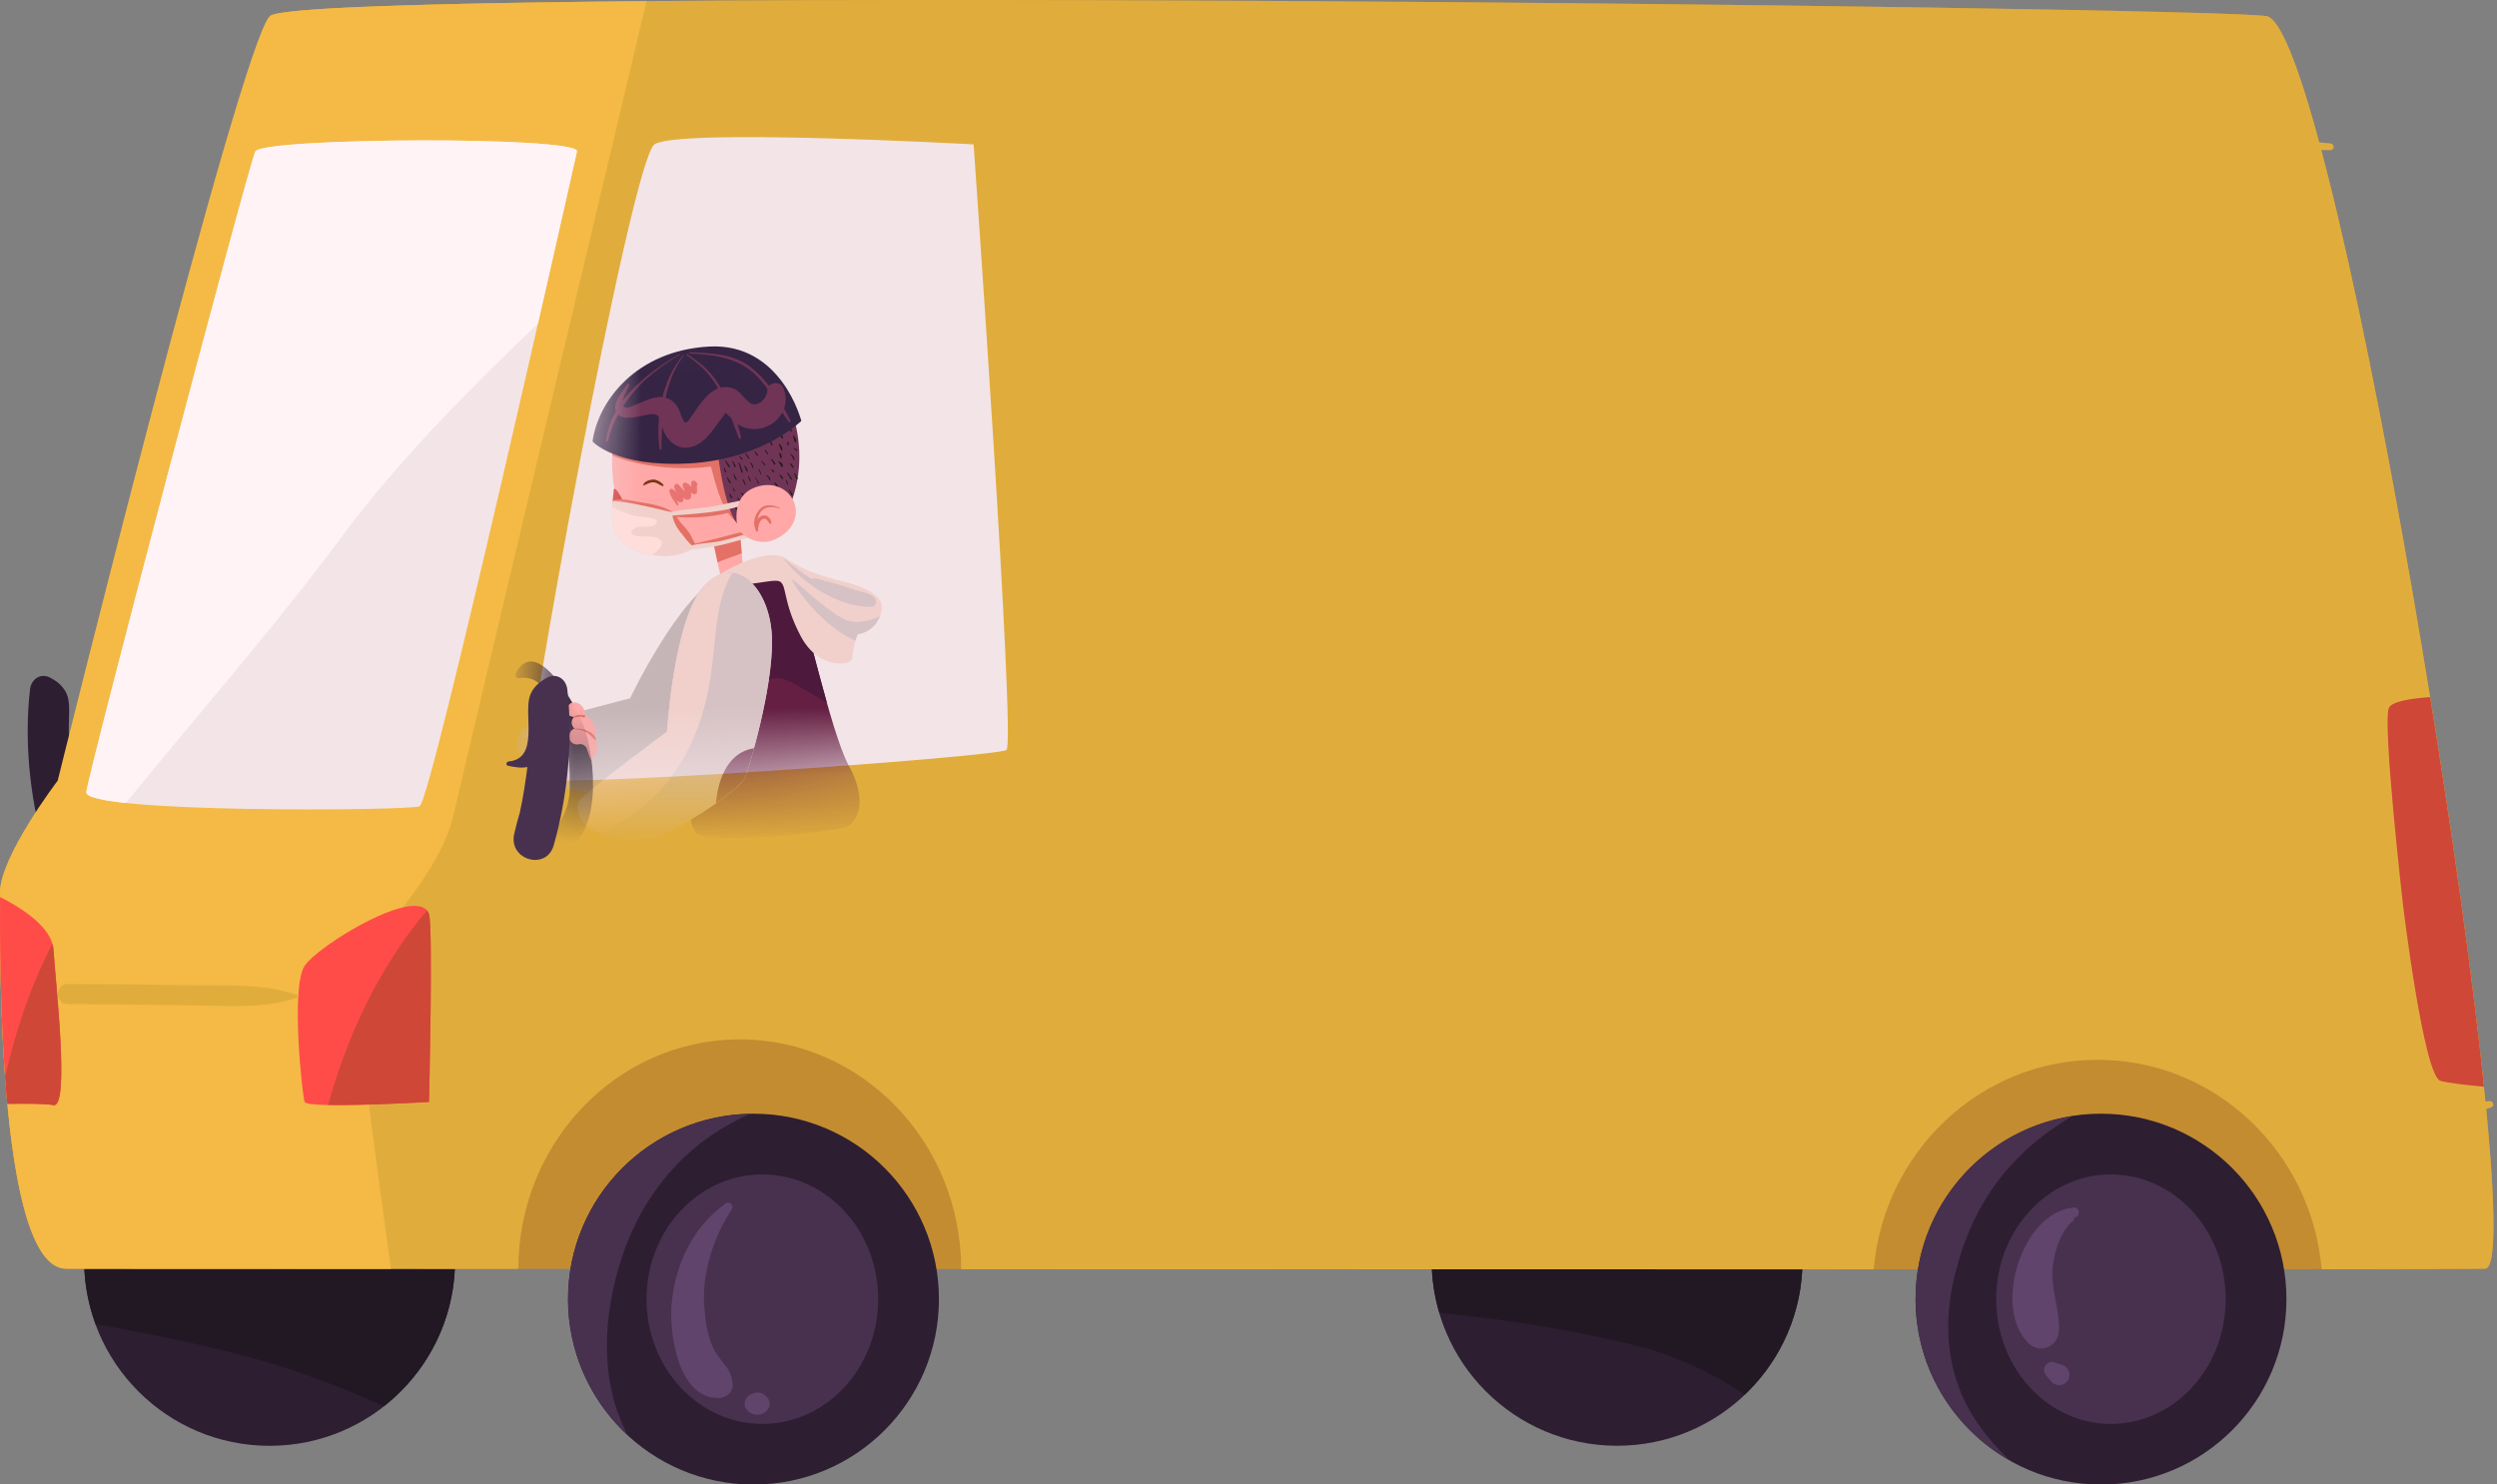 <svg width="37" height="22" viewBox="0 0 37 22" fill="none" xmlns="http://www.w3.org/2000/svg">
<rect x="0" y="0" width="37" height="22" fill="#808080" stroke="none"/>
<path d="M1.247 18.679C1.247 20.196 2.477 21.427 3.995 21.427C5.513 21.427 6.743 20.196 6.743 18.679C6.743 17.161 5.513 15.931 3.995 15.931C2.477 15.931 1.247 17.161 1.247 18.679Z" fill="#2D1E31"/>
<path d="M21.214 18.678C21.214 20.196 22.444 21.426 23.962 21.426C25.48 21.426 26.709 20.196 26.709 18.678C26.709 17.161 25.48 15.931 23.962 15.931C22.444 15.931 21.214 17.161 21.214 18.678Z" fill="#2D1E31"/>
<path d="M6.742 18.679C6.742 17.161 5.512 15.931 3.994 15.931C2.477 15.931 1.247 17.161 1.247 18.679C1.247 19.012 1.309 19.329 1.417 19.624C2.472 19.814 3.534 20.025 4.502 20.364C4.876 20.494 5.279 20.654 5.687 20.841C6.329 20.338 6.742 19.557 6.742 18.679Z" fill="#211823"/>
<path d="M26.709 18.678C26.709 17.161 25.479 15.931 23.961 15.931C22.444 15.931 21.214 17.161 21.214 18.678C21.214 18.947 21.254 19.207 21.326 19.453C22.421 19.566 23.488 19.739 24.446 19.994C24.951 20.152 25.428 20.378 25.851 20.67C26.379 20.17 26.709 19.463 26.709 18.678Z" fill="#211823"/>
<path d="M36.825 18.802C36.277 18.825 3.549 18.802 0.982 18.802C-0.074 18.802 0.002 13.746 0.002 13.218C0.002 12.69 1.134 11.181 1.134 11.181C1.134 11.181 3.548 0.692 4.001 0.239C4.453 -0.214 32.524 0.088 33.581 0.239C34.637 0.39 37.582 18.771 36.825 18.802Z" fill="#C48C31"/>
<path d="M0.001 13.218C0.001 12.69 1.133 11.181 1.133 11.181C1.133 11.181 3.548 0.692 4 0.239C4.453 -0.214 32.524 0.088 33.581 0.239C34.637 0.39 37.582 18.771 36.825 18.802C36.739 18.805 35.848 18.808 34.403 18.81C34.252 17.07 32.824 15.705 31.083 15.705C29.341 15.705 27.913 17.071 27.763 18.812C23.67 18.812 18.753 18.811 14.244 18.809C14.242 16.928 12.774 15.403 10.962 15.403C9.151 15.403 7.683 16.926 7.68 18.805C4.196 18.803 1.63 18.802 0.982 18.802C-0.074 18.802 0.001 13.747 0.001 13.218Z" fill="#E0AD3D"/>
<path d="M0.445 10.216C0.463 10.064 0.6 9.969 0.744 10.043C0.86 10.103 0.963 10.193 1.002 10.322C1.09 10.607 0.861 11.243 1.316 11.285C1.349 11.289 1.362 11.34 1.325 11.348C1.229 11.369 1.126 11.387 1.036 11.367C1.066 11.596 1.1 11.824 1.151 12.049C1.182 12.153 1.21 12.258 1.233 12.365C1.315 12.747 0.754 12.907 0.646 12.527C0.439 11.796 0.358 10.971 0.445 10.216Z" fill="#2D1E31"/>
<path d="M0.001 13.218C0.001 12.69 0.855 11.569 0.855 11.569C0.855 11.569 3.548 0.692 4 0.239C4.126 0.113 6.375 0.046 9.58 0.017C8.821 3.211 6.898 11.301 6.717 12.086C6.49 13.067 5.359 14.048 5.283 14.425C5.231 14.685 5.574 17.242 5.792 18.804C3.286 18.803 1.506 18.802 0.982 18.802C-0.074 18.802 0.001 13.746 0.001 13.218Z" fill="#F4BA45"/>
<path d="M14.427 2.14C14.427 2.14 15.053 11.01 14.914 11.114C14.775 11.218 7.923 11.706 7.818 11.531C7.714 11.357 9.349 2.384 9.697 2.14C10.044 1.897 14.427 2.14 14.427 2.14Z" fill="#F3E4E7"/>
<path d="M8.549 2.245C8.549 2.245 6.392 11.879 6.218 11.949C6.044 12.018 1.245 12.053 1.279 11.74C1.314 11.427 3.679 2.453 3.784 2.245C3.888 2.036 8.6 2.016 8.549 2.245Z" fill="#F3E4E7"/>
<path d="M3.784 2.245C3.679 2.453 1.314 11.427 1.279 11.74C1.272 11.809 1.501 11.862 1.863 11.9C3.005 10.506 4.216 9.121 5.253 7.701C6.079 6.652 7.012 5.709 7.971 4.797C8.303 3.342 8.549 2.245 8.549 2.245C8.6 2.016 3.888 2.036 3.784 2.245Z" fill="#FFF3F6"/>
<mask id="mask0_203_3656" style="mask-type:luminance" maskUnits="userSpaceOnUse" x="7" y="2" width="8" height="10">
<path d="M14.427 2.141C14.427 2.141 15.053 11.011 14.914 11.115C14.775 11.219 7.923 11.706 7.818 11.532C7.714 11.358 9.349 2.385 9.697 2.141C10.044 1.898 14.427 2.141 14.427 2.141Z" fill="white"/>
</mask>
<g mask="url(#mask0_203_3656)">
<path d="M7.764 10.797C7.696 10.824 7.608 11.022 7.72 11.215C7.832 11.407 8.248 11.751 8.751 11.731C9.254 11.711 10.036 11.528 10.147 11.414C10.257 11.302 11.027 10.355 11.293 9.664C11.558 8.972 11.286 8.281 10.677 8.547C10.068 8.814 9.336 10.349 9.336 10.349C9.336 10.349 8.106 10.661 7.764 10.797Z" fill="#C6B5B7"/>
<path d="M10.571 8.037C10.571 8.037 10.694 8.686 10.743 8.695C10.793 8.704 11.015 8.492 11.015 8.492L10.966 7.906L10.571 8.037Z" fill="#FFA8A7"/>
<path d="M10.991 8.201L10.966 7.906L10.571 8.037C10.571 8.037 10.598 8.181 10.633 8.335C10.649 8.327 10.665 8.32 10.682 8.313C10.784 8.274 10.889 8.238 10.991 8.201Z" fill="#E37166"/>
<path d="M9.094 6.51C9.094 6.51 8.853 7.908 9.882 8.082C10.913 8.257 11.707 7.71 11.77 6.935C11.832 6.161 11.238 5.703 11.238 5.703C11.238 5.703 9.127 5.544 9.094 6.51Z" fill="#FFA8A7"/>
<path d="M11.238 5.703C11.238 5.703 9.127 5.544 9.095 6.509C9.095 6.509 9.078 6.604 9.073 6.747C9.072 6.769 9.751 7.016 10.529 6.915C10.557 6.919 10.653 7.603 10.95 7.758C11.144 7.559 11.747 7.218 11.77 6.935C11.833 6.16 11.238 5.703 11.238 5.703Z" fill="#E37166"/>
<path d="M9.094 7.265C9.091 7.33 9.015 7.781 9.176 7.746C9.324 7.714 9.293 7.582 9.262 7.498C9.213 7.358 9.098 7.18 9.094 7.265Z" fill="#D2413C"/>
<path d="M9.748 7.932C9.813 7.922 9.875 7.901 9.913 7.843C9.947 7.79 9.919 7.718 9.898 7.666C9.895 7.658 9.884 7.662 9.885 7.669C9.895 7.72 9.899 7.763 9.885 7.813C9.868 7.876 9.8 7.904 9.744 7.92C9.737 7.922 9.741 7.934 9.748 7.932Z" fill="#9D4F67"/>
<path d="M9.539 7.194C9.578 7.179 9.61 7.158 9.652 7.15C9.721 7.137 9.76 7.182 9.817 7.204C9.827 7.207 9.839 7.197 9.832 7.187C9.797 7.143 9.726 7.102 9.669 7.107C9.619 7.112 9.547 7.135 9.53 7.188C9.529 7.192 9.535 7.196 9.539 7.194Z" fill="#7A3415"/>
<path opacity="0.5" d="M10.034 7.489C10.043 7.502 10.058 7.486 10.052 7.472C10.043 7.454 10.033 7.435 10.024 7.416C10.043 7.435 10.065 7.447 10.092 7.444C10.111 7.443 10.131 7.427 10.128 7.402C10.126 7.394 10.124 7.386 10.122 7.377C10.148 7.4 10.176 7.413 10.201 7.406C10.245 7.393 10.248 7.35 10.237 7.304C10.253 7.315 10.271 7.324 10.293 7.324C10.316 7.324 10.33 7.304 10.33 7.279C10.33 7.255 10.325 7.23 10.325 7.205C10.336 7.193 10.339 7.173 10.325 7.153C10.323 7.15 10.322 7.148 10.32 7.146C10.3 7.116 10.246 7.11 10.243 7.156C10.242 7.175 10.244 7.195 10.246 7.214C10.22 7.193 10.193 7.161 10.162 7.153C10.126 7.144 10.104 7.183 10.122 7.22C10.132 7.242 10.142 7.264 10.151 7.286C10.117 7.254 10.088 7.215 10.055 7.183C10.03 7.157 9.987 7.172 9.991 7.213C9.994 7.244 10.005 7.272 10.017 7.3C9.999 7.278 9.982 7.255 9.965 7.247C9.938 7.234 9.91 7.254 9.92 7.289C9.94 7.367 9.988 7.428 10.034 7.489Z" fill="#D2413C"/>
<path d="M10.296 8.053C10.257 7.978 10.233 7.913 10.177 7.848C10.144 7.81 10.111 7.773 10.078 7.735C10.07 7.725 10.039 7.674 10.011 7.636C10.011 7.625 10.007 7.612 9.994 7.604C9.836 7.503 9.681 7.471 9.496 7.445C9.363 7.425 9.208 7.371 9.076 7.419C9.071 7.422 9.072 7.429 9.078 7.431C9.37 7.519 9.674 7.501 9.945 7.653C9.958 7.71 9.999 7.768 10.027 7.814C10.051 7.856 10.086 7.891 10.117 7.927C10.164 7.981 10.182 8.048 10.214 8.11C10.243 8.166 10.326 8.11 10.296 8.053Z" fill="#E37166"/>
<path d="M9.884 7.64C10.228 7.706 10.65 7.657 10.981 7.549C11.022 7.535 10.999 7.473 10.959 7.486C10.773 7.547 10.585 7.571 10.391 7.583C10.221 7.593 10.048 7.58 9.883 7.626C9.875 7.628 9.877 7.639 9.884 7.64Z" fill="#E37166"/>
<path d="M10.149 8.097C10.318 8.1 10.485 8.088 10.65 8.051C10.829 8.011 11.011 7.943 11.195 7.934C11.243 7.931 11.237 7.857 11.189 7.859C11.034 7.865 10.88 7.912 10.731 7.952C10.538 8.003 10.342 8.044 10.148 8.091C10.145 8.092 10.146 8.097 10.149 8.097Z" fill="#E37166"/>
<path d="M10.637 6.724C10.637 6.724 10.761 7.778 11.012 7.819C11.263 7.859 11.655 7.596 11.655 7.596C11.655 7.596 11.977 7.047 11.783 6.269C11.588 5.491 10.637 6.724 10.637 6.724Z" fill="#703456"/>
<path d="M10.944 6.866C10.953 6.89 10.961 6.914 10.969 6.939C10.975 6.96 10.978 6.985 10.989 7.004C10.994 7.012 11.004 7.009 11.004 7C11.002 6.977 10.992 6.955 10.985 6.934C10.976 6.909 10.967 6.885 10.956 6.86C10.953 6.852 10.941 6.858 10.944 6.866Z" fill="#231C16"/>
<path d="M11.03 6.915C11.039 6.928 11.045 6.942 11.051 6.955C11.055 6.967 11.058 6.979 11.066 6.988C11.071 6.995 11.082 6.99 11.08 6.982C11.077 6.956 11.058 6.926 11.042 6.905C11.036 6.897 11.025 6.907 11.03 6.915Z" fill="#231C16"/>
<path d="M11.007 7.111C11.016 7.135 11.022 7.159 11.036 7.181C11.041 7.189 11.053 7.18 11.048 7.171C11.034 7.151 11.028 7.128 11.019 7.106C11.016 7.097 11.004 7.103 11.007 7.111Z" fill="#231C16"/>
<path d="M11.12 6.865C11.134 6.885 11.143 6.906 11.147 6.93C11.148 6.939 11.163 6.937 11.162 6.928C11.157 6.901 11.146 6.878 11.13 6.856C11.125 6.849 11.115 6.858 11.12 6.865Z" fill="#231C16"/>
<path d="M11.085 7.063C11.093 7.084 11.102 7.106 11.111 7.126C11.115 7.135 11.13 7.128 11.125 7.12C11.114 7.1 11.105 7.079 11.095 7.059C11.092 7.051 11.082 7.056 11.085 7.063Z" fill="#231C16"/>
<path d="M11.187 7.077C11.207 7.104 11.223 7.134 11.234 7.167C11.236 7.175 11.249 7.169 11.246 7.161C11.232 7.129 11.215 7.099 11.192 7.073C11.189 7.069 11.184 7.073 11.187 7.077Z" fill="#231C16"/>
<path d="M11.142 7.248C11.15 7.27 11.154 7.296 11.166 7.317C11.169 7.323 11.179 7.322 11.18 7.315C11.184 7.289 11.168 7.263 11.157 7.241C11.153 7.231 11.138 7.238 11.142 7.248Z" fill="#231C16"/>
<path d="M10.985 7.31C11.003 7.332 11.009 7.357 11.018 7.382C11.021 7.389 11.033 7.387 11.033 7.38C11.033 7.348 11.016 7.321 10.993 7.3C10.988 7.295 10.979 7.305 10.985 7.31Z" fill="#231C16"/>
<path d="M10.853 7.226C10.865 7.241 10.872 7.257 10.874 7.276C10.875 7.285 10.892 7.282 10.889 7.273C10.883 7.253 10.873 7.237 10.857 7.222C10.855 7.22 10.851 7.223 10.853 7.226Z" fill="#231C16"/>
<path d="M10.869 7.043C10.878 7.065 10.89 7.089 10.903 7.11C10.908 7.119 10.919 7.113 10.917 7.104C10.909 7.08 10.891 7.06 10.881 7.037C10.877 7.029 10.865 7.035 10.869 7.043Z" fill="#231C16"/>
<path d="M10.773 7.081C10.781 7.096 10.788 7.111 10.794 7.126C10.8 7.14 10.805 7.154 10.816 7.163C10.822 7.167 10.829 7.162 10.828 7.156C10.826 7.141 10.814 7.128 10.806 7.114C10.798 7.101 10.79 7.088 10.781 7.075C10.779 7.071 10.771 7.076 10.773 7.081Z" fill="#231C16"/>
<path d="M10.745 6.831C10.762 6.861 10.781 6.89 10.798 6.921C10.805 6.934 10.823 6.922 10.815 6.91C10.796 6.881 10.774 6.854 10.755 6.825C10.751 6.819 10.742 6.825 10.745 6.831Z" fill="#231C16"/>
<path d="M10.85 6.838C10.857 6.851 10.863 6.864 10.868 6.877C10.873 6.891 10.874 6.909 10.885 6.921C10.89 6.926 10.9 6.924 10.9 6.916C10.9 6.901 10.892 6.889 10.885 6.876C10.878 6.86 10.869 6.846 10.859 6.833C10.855 6.829 10.847 6.834 10.85 6.838Z" fill="#231C16"/>
<path d="M10.894 6.611C10.918 6.632 10.928 6.658 10.938 6.687C10.941 6.694 10.953 6.692 10.953 6.685C10.953 6.649 10.928 6.621 10.9 6.602C10.894 6.598 10.888 6.606 10.894 6.611Z" fill="#231C16"/>
<path d="M10.726 6.944C10.734 6.961 10.737 6.979 10.745 6.996C10.749 7.006 10.765 6.998 10.76 6.989C10.751 6.973 10.746 6.955 10.737 6.939C10.733 6.932 10.724 6.936 10.726 6.944Z" fill="#231C16"/>
<path d="M10.876 7.473C10.88 7.485 10.885 7.498 10.89 7.511C10.894 7.524 10.897 7.538 10.906 7.549C10.91 7.553 10.919 7.552 10.919 7.545C10.919 7.532 10.914 7.521 10.908 7.509C10.902 7.495 10.895 7.481 10.888 7.467C10.884 7.459 10.873 7.464 10.876 7.473Z" fill="#231C16"/>
<path d="M11.086 7.483C11.095 7.502 11.102 7.521 11.111 7.54C11.118 7.555 11.142 7.544 11.134 7.529C11.124 7.511 11.116 7.492 11.106 7.474C11.099 7.461 11.08 7.47 11.086 7.483Z" fill="#231C16"/>
<path d="M11.214 7.397C11.226 7.412 11.234 7.428 11.243 7.445C11.25 7.459 11.272 7.448 11.264 7.435C11.254 7.417 11.243 7.4 11.229 7.384C11.22 7.375 11.205 7.387 11.214 7.397Z" fill="#231C16"/>
<path d="M11.071 7.31C11.084 7.32 11.095 7.332 11.098 7.35C11.1 7.359 11.115 7.357 11.113 7.347C11.108 7.327 11.095 7.312 11.078 7.3C11.072 7.295 11.065 7.305 11.071 7.31Z" fill="#231C16"/>
<path d="M10.994 7.532C11.002 7.55 11.008 7.569 11.01 7.588C11.012 7.603 11.037 7.599 11.033 7.584C11.028 7.564 11.018 7.544 11.007 7.526C11.002 7.518 10.99 7.523 10.994 7.532Z" fill="#231C16"/>
<path d="M10.811 7.318C10.812 7.34 10.818 7.366 10.837 7.38C10.844 7.386 10.856 7.377 10.851 7.37C10.84 7.351 10.826 7.337 10.819 7.315C10.818 7.31 10.811 7.313 10.811 7.318Z" fill="#231C16"/>
<path d="M11.357 7.052C11.383 7.068 11.391 7.089 11.402 7.116C11.404 7.122 11.414 7.12 11.414 7.113C11.415 7.081 11.391 7.056 11.363 7.042C11.357 7.039 11.352 7.049 11.357 7.052Z" fill="#231C16"/>
<path d="M11.311 7.308C11.325 7.325 11.328 7.349 11.343 7.364C11.348 7.371 11.361 7.367 11.359 7.357C11.354 7.335 11.338 7.314 11.322 7.299C11.316 7.293 11.306 7.301 11.311 7.308Z" fill="#231C16"/>
<path d="M11.383 7.248C11.392 7.254 11.4 7.261 11.407 7.269C11.414 7.279 11.416 7.29 11.425 7.298C11.43 7.302 11.438 7.298 11.438 7.292C11.439 7.267 11.409 7.246 11.388 7.238C11.382 7.236 11.377 7.245 11.383 7.248Z" fill="#231C16"/>
<path d="M11.239 6.961C11.253 6.981 11.263 7.002 11.267 7.027C11.268 7.034 11.28 7.032 11.278 7.025C11.273 6.999 11.263 6.975 11.248 6.954C11.244 6.949 11.236 6.955 11.239 6.961Z" fill="#231C16"/>
<path d="M11.281 6.839C11.291 6.849 11.301 6.86 11.31 6.871C11.318 6.88 11.323 6.892 11.334 6.898C11.337 6.9 11.343 6.898 11.341 6.894C11.339 6.881 11.329 6.872 11.32 6.863C11.31 6.852 11.299 6.842 11.288 6.832C11.284 6.828 11.277 6.835 11.281 6.839Z" fill="#231C16"/>
<path d="M10.926 7.388C10.94 7.4 10.95 7.413 10.958 7.429C10.963 7.439 10.979 7.432 10.973 7.422C10.963 7.405 10.949 7.39 10.932 7.379C10.926 7.374 10.92 7.383 10.926 7.388Z" fill="#231C16"/>
<path d="M11.223 7.564C11.236 7.584 11.241 7.609 11.256 7.627C11.263 7.635 11.275 7.628 11.274 7.618C11.271 7.593 11.253 7.569 11.235 7.552C11.227 7.545 11.218 7.557 11.223 7.564Z" fill="#231C16"/>
<path d="M11.369 7.484C11.382 7.495 11.381 7.511 11.386 7.526C11.388 7.534 11.402 7.531 11.402 7.523C11.402 7.503 11.395 7.483 11.379 7.47C11.37 7.463 11.361 7.477 11.369 7.484Z" fill="#231C16"/>
<path d="M11.076 7.678C11.085 7.695 11.093 7.714 11.104 7.73C11.109 7.738 11.121 7.729 11.118 7.721C11.111 7.703 11.101 7.687 11.093 7.67C11.087 7.66 11.07 7.667 11.076 7.678Z" fill="#231C16"/>
<path d="M10.964 7.674C10.976 7.685 10.982 7.698 10.984 7.714C10.985 7.726 11.005 7.723 11.003 7.711C10.998 7.692 10.989 7.675 10.972 7.663C10.965 7.657 10.958 7.668 10.964 7.674Z" fill="#231C16"/>
<path d="M11.045 6.731C11.059 6.753 11.075 6.775 11.09 6.797C11.096 6.805 11.108 6.795 11.102 6.787C11.086 6.766 11.071 6.744 11.055 6.723C11.05 6.715 11.04 6.724 11.045 6.731Z" fill="#231C16"/>
<path d="M10.789 6.7C10.804 6.717 10.815 6.736 10.829 6.754C10.834 6.761 10.844 6.754 10.842 6.746C10.835 6.725 10.817 6.706 10.802 6.689C10.795 6.681 10.782 6.692 10.789 6.7Z" fill="#231C16"/>
<path d="M11.007 6.513C11.024 6.527 11.033 6.546 11.042 6.567C11.046 6.575 11.058 6.569 11.054 6.561C11.043 6.54 11.031 6.52 11.011 6.506C11.007 6.503 11.002 6.509 11.007 6.513Z" fill="#231C16"/>
<path d="M10.957 6.778C10.974 6.786 10.98 6.799 10.99 6.813C10.995 6.819 11.004 6.813 11.002 6.806C10.995 6.787 10.98 6.774 10.962 6.766C10.954 6.762 10.95 6.774 10.957 6.778Z" fill="#231C16"/>
<path d="M11.175 6.69C11.188 6.709 11.2 6.729 11.214 6.749C11.222 6.761 11.241 6.744 11.228 6.733C11.211 6.717 11.196 6.701 11.179 6.685C11.176 6.683 11.172 6.687 11.175 6.69Z" fill="#231C16"/>
<path d="M11.139 6.554C11.155 6.567 11.171 6.58 11.184 6.595C11.193 6.604 11.207 6.592 11.199 6.583C11.183 6.568 11.165 6.556 11.147 6.543C11.139 6.538 11.132 6.548 11.139 6.554Z" fill="#231C16"/>
<path d="M11.333 6.68C11.347 6.696 11.357 6.713 11.371 6.729C11.377 6.736 11.389 6.726 11.382 6.719C11.369 6.704 11.357 6.687 11.344 6.671C11.338 6.664 11.328 6.673 11.333 6.68Z" fill="#231C16"/>
<path d="M11.433 6.967C11.439 6.977 11.447 6.986 11.453 6.995C11.46 7.006 11.477 6.992 11.469 6.983C11.461 6.974 11.452 6.966 11.444 6.957C11.438 6.95 11.428 6.959 11.433 6.967Z" fill="#231C16"/>
<path d="M11.551 7.045C11.567 7.057 11.572 7.077 11.582 7.094C11.589 7.106 11.608 7.098 11.602 7.085C11.592 7.063 11.579 7.044 11.556 7.036C11.55 7.034 11.546 7.041 11.551 7.045Z" fill="#231C16"/>
<path d="M11.476 7.167C11.485 7.177 11.493 7.189 11.5 7.201C11.506 7.213 11.508 7.226 11.515 7.238C11.52 7.246 11.532 7.245 11.534 7.235C11.539 7.203 11.509 7.174 11.487 7.155C11.48 7.148 11.47 7.16 11.476 7.167Z" fill="#231C16"/>
<path d="M11.481 7.391C11.501 7.414 11.504 7.441 11.515 7.468C11.519 7.477 11.533 7.475 11.533 7.466C11.535 7.434 11.516 7.401 11.494 7.38C11.486 7.373 11.473 7.383 11.481 7.391Z" fill="#231C16"/>
<path d="M11.422 7.599C11.434 7.625 11.434 7.659 11.452 7.682C11.459 7.691 11.472 7.684 11.471 7.673C11.468 7.644 11.452 7.614 11.436 7.59C11.431 7.582 11.418 7.59 11.422 7.599Z" fill="#231C16"/>
<path d="M11.334 7.691C11.339 7.702 11.338 7.714 11.345 7.725C11.349 7.733 11.359 7.731 11.361 7.723C11.364 7.707 11.357 7.694 11.347 7.682C11.341 7.675 11.329 7.682 11.334 7.691Z" fill="#231C16"/>
<path d="M11.595 7.269C11.606 7.284 11.61 7.299 11.612 7.317C11.613 7.33 11.634 7.327 11.632 7.314C11.628 7.293 11.622 7.275 11.608 7.259C11.601 7.251 11.588 7.261 11.595 7.269Z" fill="#231C16"/>
<path d="M11.585 7.507C11.591 7.515 11.59 7.524 11.593 7.534C11.596 7.543 11.597 7.555 11.601 7.565C11.605 7.575 11.623 7.572 11.623 7.561C11.625 7.536 11.616 7.508 11.593 7.496C11.586 7.492 11.582 7.502 11.585 7.507Z" fill="#231C16"/>
<path d="M11.427 6.817C11.436 6.827 11.444 6.837 11.452 6.848C11.46 6.859 11.464 6.873 11.472 6.884C11.478 6.891 11.491 6.885 11.489 6.876C11.484 6.849 11.457 6.824 11.437 6.806C11.431 6.8 11.421 6.811 11.427 6.817Z" fill="#231C16"/>
<path d="M11.542 6.856C11.552 6.866 11.559 6.876 11.565 6.888C11.57 6.898 11.572 6.906 11.579 6.916C11.584 6.922 11.597 6.921 11.599 6.912C11.607 6.882 11.578 6.855 11.554 6.84C11.543 6.833 11.532 6.847 11.542 6.856Z" fill="#231C16"/>
<path d="M11.472 6.116C11.48 6.138 11.484 6.164 11.496 6.185C11.499 6.192 11.509 6.191 11.51 6.183C11.514 6.158 11.498 6.131 11.487 6.109C11.482 6.1 11.468 6.106 11.472 6.116Z" fill="#231C16"/>
<path d="M11.314 6.179C11.333 6.2 11.339 6.225 11.348 6.251C11.351 6.258 11.363 6.256 11.363 6.249C11.363 6.218 11.346 6.19 11.323 6.169C11.318 6.164 11.309 6.173 11.314 6.179Z" fill="#231C16"/>
<path d="M11.692 7.263C11.7 7.278 11.707 7.293 11.713 7.308C11.719 7.322 11.723 7.336 11.735 7.345C11.741 7.349 11.748 7.344 11.747 7.338C11.744 7.322 11.733 7.31 11.725 7.296C11.717 7.283 11.709 7.27 11.701 7.257C11.698 7.252 11.69 7.257 11.692 7.263Z" fill="#231C16"/>
<path d="M11.664 7.012C11.681 7.042 11.7 7.071 11.716 7.102C11.723 7.115 11.742 7.103 11.733 7.091C11.714 7.062 11.693 7.035 11.674 7.006C11.67 7 11.661 7.006 11.664 7.012Z" fill="#231C16"/>
<path d="M11.769 7.02C11.776 7.032 11.781 7.045 11.786 7.058C11.792 7.072 11.793 7.09 11.804 7.102C11.808 7.107 11.818 7.105 11.819 7.097C11.819 7.083 11.81 7.07 11.804 7.057C11.796 7.041 11.788 7.027 11.778 7.014C11.774 7.01 11.766 7.015 11.769 7.02Z" fill="#231C16"/>
<path d="M11.713 6.738C11.738 6.759 11.748 6.785 11.758 6.814C11.761 6.82 11.773 6.819 11.773 6.811C11.772 6.776 11.748 6.747 11.72 6.729C11.714 6.724 11.707 6.733 11.713 6.738Z" fill="#231C16"/>
<path d="M11.645 7.125C11.653 7.142 11.656 7.16 11.663 7.177C11.667 7.187 11.684 7.18 11.678 7.17C11.67 7.154 11.664 7.136 11.656 7.12C11.652 7.113 11.642 7.118 11.645 7.125Z" fill="#231C16"/>
<path d="M11.205 6.341C11.21 6.354 11.215 6.367 11.22 6.38C11.224 6.393 11.227 6.407 11.236 6.417C11.24 6.421 11.249 6.42 11.249 6.414C11.25 6.4 11.243 6.39 11.238 6.378C11.231 6.364 11.225 6.349 11.218 6.335C11.214 6.327 11.202 6.333 11.205 6.341Z" fill="#231C16"/>
<path d="M11.415 6.351C11.424 6.37 11.432 6.389 11.441 6.408C11.448 6.423 11.472 6.412 11.464 6.398C11.454 6.38 11.445 6.361 11.436 6.343C11.429 6.33 11.409 6.339 11.415 6.351Z" fill="#231C16"/>
<path d="M11.543 6.266C11.556 6.28 11.564 6.296 11.573 6.313C11.579 6.327 11.601 6.317 11.594 6.304C11.584 6.286 11.573 6.268 11.559 6.253C11.55 6.243 11.535 6.255 11.543 6.266Z" fill="#231C16"/>
<path d="M11.4 6.179C11.414 6.189 11.424 6.202 11.428 6.218C11.43 6.228 11.445 6.225 11.443 6.216C11.438 6.196 11.424 6.181 11.407 6.169C11.401 6.165 11.395 6.174 11.4 6.179Z" fill="#231C16"/>
<path d="M11.323 6.4C11.331 6.418 11.338 6.437 11.34 6.456C11.341 6.471 11.367 6.467 11.363 6.453C11.358 6.432 11.348 6.412 11.337 6.394C11.332 6.386 11.319 6.391 11.323 6.4Z" fill="#231C16"/>
<path d="M11.005 6.413C11.006 6.436 11.011 6.461 11.03 6.476C11.037 6.481 11.049 6.473 11.045 6.465C11.033 6.446 11.019 6.432 11.013 6.41C11.011 6.405 11.004 6.408 11.005 6.413Z" fill="#231C16"/>
<path d="M11.641 6.176C11.654 6.193 11.657 6.216 11.672 6.233C11.678 6.239 11.691 6.235 11.688 6.225C11.684 6.203 11.668 6.182 11.652 6.167C11.645 6.161 11.636 6.168 11.641 6.176Z" fill="#231C16"/>
<path d="M11.566 6.077C11.575 6.083 11.583 6.09 11.59 6.098C11.597 6.108 11.599 6.119 11.608 6.127C11.613 6.131 11.621 6.127 11.622 6.121C11.622 6.096 11.593 6.075 11.572 6.067C11.565 6.065 11.56 6.074 11.566 6.077Z" fill="#231C16"/>
<path d="M11.255 6.256C11.269 6.268 11.28 6.281 11.288 6.298C11.293 6.307 11.309 6.3 11.303 6.29C11.293 6.273 11.279 6.258 11.262 6.247C11.255 6.242 11.249 6.251 11.255 6.256Z" fill="#231C16"/>
<path d="M11.553 6.433C11.566 6.453 11.571 6.478 11.586 6.496C11.592 6.504 11.604 6.498 11.604 6.488C11.601 6.462 11.583 6.438 11.564 6.421C11.557 6.414 11.548 6.426 11.553 6.433Z" fill="#231C16"/>
<path d="M11.699 6.352C11.712 6.363 11.711 6.38 11.716 6.394C11.718 6.402 11.732 6.4 11.732 6.391C11.731 6.371 11.725 6.351 11.709 6.339C11.7 6.331 11.691 6.345 11.699 6.352Z" fill="#231C16"/>
<path d="M11.405 6.547C11.415 6.564 11.422 6.582 11.433 6.598C11.439 6.607 11.451 6.598 11.448 6.59C11.441 6.572 11.431 6.555 11.422 6.539C11.417 6.528 11.4 6.536 11.405 6.547Z" fill="#231C16"/>
<path d="M11.294 6.542C11.306 6.553 11.312 6.567 11.314 6.583C11.316 6.595 11.335 6.591 11.332 6.58C11.327 6.56 11.318 6.543 11.302 6.531C11.295 6.526 11.287 6.537 11.294 6.542Z" fill="#231C16"/>
<path d="M11.708 6.881C11.723 6.898 11.734 6.917 11.748 6.935C11.753 6.942 11.763 6.934 11.76 6.927C11.754 6.906 11.735 6.886 11.721 6.87C11.714 6.862 11.701 6.873 11.708 6.881Z" fill="#231C16"/>
<path d="M11.767 6.651C11.784 6.659 11.79 6.671 11.8 6.685C11.805 6.691 11.814 6.685 11.812 6.678C11.805 6.659 11.79 6.646 11.772 6.638C11.764 6.634 11.759 6.647 11.767 6.651Z" fill="#231C16"/>
<path d="M11.54 6.593C11.561 6.617 11.564 6.643 11.576 6.671C11.579 6.679 11.593 6.677 11.593 6.668C11.595 6.636 11.576 6.604 11.554 6.583C11.546 6.575 11.533 6.585 11.54 6.593Z" fill="#231C16"/>
<path d="M11.752 6.467C11.764 6.493 11.763 6.527 11.781 6.55C11.789 6.559 11.802 6.552 11.801 6.541C11.798 6.512 11.782 6.482 11.766 6.458C11.76 6.45 11.748 6.458 11.752 6.467Z" fill="#231C16"/>
<path d="M11.663 6.56C11.668 6.571 11.668 6.584 11.675 6.594C11.679 6.602 11.688 6.6 11.69 6.591C11.694 6.576 11.687 6.563 11.677 6.551C11.671 6.543 11.659 6.551 11.663 6.56Z" fill="#231C16"/>
<path d="M11.098 6.378C11.11 6.392 11.113 6.408 11.115 6.425C11.117 6.438 11.137 6.435 11.135 6.422C11.131 6.402 11.126 6.383 11.111 6.367C11.104 6.359 11.091 6.369 11.098 6.378Z" fill="#231C16"/>
<path d="M11.546 6.725C11.552 6.733 11.551 6.743 11.554 6.752C11.557 6.762 11.558 6.773 11.562 6.783C11.566 6.793 11.584 6.791 11.584 6.779C11.586 6.754 11.577 6.726 11.554 6.714C11.547 6.711 11.543 6.72 11.546 6.725Z" fill="#231C16"/>
<path d="M8.78 6.542C8.78 6.542 9.115 6.927 10.209 6.868C11.303 6.808 11.874 6.238 11.874 6.238C11.874 6.238 11.581 5.075 10.503 5.136C9.426 5.197 8.862 5.944 8.78 6.542Z" fill="#352444"/>
<path d="M9.294 5.694C9.234 5.789 9.104 5.93 9.116 6.053C9.13 6.189 9.264 6.2 9.376 6.187C9.455 6.178 9.533 6.159 9.611 6.143C9.791 6.105 9.776 6.225 9.822 6.357C9.889 6.547 10.052 6.684 10.262 6.619C10.438 6.564 10.546 6.399 10.649 6.257C10.676 6.219 10.704 6.182 10.733 6.146C10.77 6.1 10.737 6.111 10.779 6.144C10.855 6.205 10.91 6.29 11.006 6.327C11.373 6.468 11.758 6.124 11.609 5.749C11.564 5.637 11.374 5.662 11.37 5.787C11.367 5.885 11.274 5.997 11.168 5.992C11.08 5.988 10.98 5.807 10.892 5.768C10.582 5.634 10.399 5.954 10.248 6.167C10.225 6.2 10.174 6.289 10.146 6.255C10.1 6.202 10.084 6.117 10.053 6.055C10 5.947 9.89 5.874 9.768 5.884C9.634 5.894 9.519 5.959 9.396 6.007C9.374 6.017 9.352 6.025 9.33 6.034C9.222 6.076 9.216 5.974 9.24 5.896C9.26 5.831 9.296 5.771 9.325 5.711C9.334 5.692 9.305 5.677 9.294 5.694Z" fill="#703456"/>
<path d="M10.07 5.248C9.596 5.514 9.044 5.949 8.981 6.531C8.979 6.546 9.003 6.553 9.007 6.538C9.152 5.957 9.571 5.553 10.074 5.257C10.08 5.254 10.076 5.245 10.07 5.248Z" fill="#703456"/>
<path d="M10.128 5.259C9.81 5.618 9.713 6.186 9.772 6.651C9.774 6.668 9.802 6.668 9.802 6.65C9.805 6.169 9.835 5.664 10.135 5.264C10.139 5.26 10.132 5.255 10.128 5.259Z" fill="#703456"/>
<path d="M10.172 5.262C10.395 5.417 10.541 5.561 10.668 5.804C10.786 6.027 10.858 6.263 10.949 6.496C10.956 6.514 10.982 6.505 10.979 6.487C10.94 6.223 10.802 5.97 10.674 5.739C10.547 5.512 10.394 5.389 10.182 5.248C10.173 5.242 10.164 5.256 10.172 5.262Z" fill="#703456"/>
<path d="M10.218 5.238C10.535 5.256 10.84 5.283 11.104 5.478C11.373 5.678 11.495 5.99 11.687 6.253C11.697 6.267 11.722 6.252 11.714 6.236C11.571 5.944 11.384 5.648 11.128 5.445C10.873 5.242 10.531 5.231 10.22 5.221C10.209 5.22 10.207 5.237 10.218 5.238Z" fill="#703456"/>
<path d="M9.813 7.651C10.27 7.613 10.755 7.609 11.184 7.424C11.205 7.416 11.2 7.38 11.175 7.384C10.95 7.414 10.73 7.479 10.504 7.513C10.266 7.548 10.039 7.55 9.807 7.621C9.79 7.626 9.796 7.652 9.813 7.651Z" fill="#F1D0CB"/>
<path d="M10.121 8.14C10.512 8.152 10.876 8.03 11.246 7.922C11.273 7.915 11.263 7.871 11.236 7.876C11.061 7.908 10.893 7.965 10.72 8.009C10.525 8.059 10.302 8.039 10.119 8.128C10.113 8.131 10.114 8.14 10.121 8.14Z" fill="#F1D0CB"/>
<path d="M10.937 7.85C10.937 7.85 10.791 7.351 11.212 7.215C11.697 7.058 12.02 7.624 11.597 7.929C11.223 8.199 10.937 7.85 10.937 7.85Z" fill="#FFA8A7"/>
<path d="M11.557 7.53C11.461 7.484 11.34 7.458 11.258 7.547C11.176 7.635 11.148 7.76 11.204 7.87C11.213 7.886 11.238 7.879 11.235 7.861C11.234 7.857 11.233 7.852 11.232 7.848C11.24 7.803 11.241 7.76 11.27 7.719C11.289 7.692 11.324 7.678 11.353 7.697C11.375 7.711 11.386 7.738 11.402 7.758C11.414 7.769 11.432 7.761 11.431 7.745C11.429 7.707 11.403 7.674 11.373 7.653C11.337 7.628 11.296 7.638 11.261 7.659C11.248 7.668 11.236 7.679 11.226 7.692C11.231 7.665 11.241 7.637 11.257 7.61C11.323 7.497 11.446 7.501 11.554 7.538C11.559 7.54 11.562 7.532 11.557 7.53Z" fill="#E37166"/>
<path d="M9.965 7.595C9.965 7.595 9.282 7.42 9.079 7.425C9.079 7.425 8.996 7.78 9.188 8.001C9.38 8.221 9.955 8.352 10.285 8.116C10.285 8.116 9.94 7.808 9.965 7.595Z" fill="#F1D0CB"/>
<path d="M9.776 7.993C9.691 7.929 9.531 7.963 9.431 7.943C9.343 7.926 9.325 7.884 9.403 7.83C9.499 7.77 9.68 7.85 9.729 7.75C9.776 7.654 9.462 7.666 9.367 7.635C9.323 7.62 9.174 7.571 9.066 7.514C9.054 7.634 9.057 7.849 9.188 8C9.281 8.107 9.463 8.192 9.664 8.225C9.725 8.182 9.866 8.068 9.776 7.993Z" fill="#FFDDD9"/>
<path d="M10.514 8.642C10.635 8.41 11.606 8.332 11.761 8.669C11.915 9.005 12.307 10.858 12.578 11.348C12.849 11.838 12.727 12.165 12.554 12.247C12.381 12.329 10.517 12.525 10.32 12.351C10.122 12.177 10.082 10.334 10.162 10.02C10.243 9.706 10.329 8.995 10.514 8.642Z" fill="#651F43"/>
<path d="M11.371 10.086C11.547 9.979 11.747 10.123 11.891 10.201C12.014 10.272 12.133 10.344 12.253 10.414C12.054 9.714 11.86 8.884 11.761 8.669C11.606 8.332 10.635 8.41 10.514 8.642C10.328 8.995 10.243 9.706 10.162 10.02C10.089 10.305 10.116 11.849 10.269 12.262C10.56 11.748 10.841 11.236 11.053 10.687C11.119 10.501 11.187 10.184 11.371 10.086Z" fill="#4D193D"/>
<path d="M10.536 8.592C10.536 8.592 11.32 8.053 11.658 8.284C11.995 8.515 12.41 8.594 12.564 8.636C12.718 8.677 13.069 8.797 13.066 8.994C13.063 9.191 12.913 9.372 12.707 9.4C12.707 9.4 12.626 9.622 12.633 9.743C12.64 9.864 12.139 9.947 11.865 9.428C11.591 8.909 11.666 8.662 11.547 8.614C11.428 8.566 10.83 8.778 10.536 8.592Z" fill="#F1D0CB"/>
<path d="M12.487 9.165C12.172 8.993 11.798 8.604 11.741 8.589C11.689 8.575 12.14 9.27 12.676 9.496C12.693 9.44 12.708 9.4 12.708 9.4C12.863 9.378 12.987 9.269 13.039 9.132C12.886 9.202 12.668 9.263 12.487 9.165Z" fill="#D6C2C4"/>
<path d="M12.917 8.824C12.829 8.775 12.712 8.759 12.618 8.725C12.44 8.66 12.255 8.615 12.071 8.569C12.056 8.565 12.042 8.574 12.036 8.587C11.895 8.497 11.76 8.393 11.622 8.286C11.62 8.284 11.615 8.287 11.617 8.29C11.904 8.651 12.406 8.984 12.883 8.995C13.007 8.998 13.007 8.875 12.917 8.824Z" fill="#D6C2C4"/>
<path d="M8.598 11.851C8.545 11.902 8.538 12.118 8.714 12.255C8.891 12.39 9.406 12.552 9.864 12.344C10.322 12.136 10.978 11.672 11.038 11.525C11.097 11.379 11.454 10.212 11.439 9.472C11.425 8.731 10.912 8.193 10.448 8.669C9.984 9.146 9.885 10.844 9.885 10.844C9.885 10.844 8.863 11.595 8.598 11.851Z" fill="#D6C2C4"/>
<path d="M9.239 12.16C9.894 11.755 10.299 11.101 10.465 10.36C10.627 9.732 10.544 8.991 10.85 8.492C10.721 8.479 10.583 8.532 10.448 8.67C9.984 9.146 9.885 10.844 9.885 10.844C9.885 10.844 8.863 11.596 8.598 11.851C8.546 11.902 8.538 12.119 8.714 12.255C8.754 12.285 8.811 12.316 8.88 12.345C9.004 12.294 9.124 12.233 9.239 12.16Z" fill="#F1D0CB"/>
<path d="M11.173 11.089C10.729 11.16 10.63 11.657 10.608 11.906C10.833 11.747 11.008 11.598 11.038 11.525C11.058 11.476 11.111 11.313 11.173 11.089Z" fill="#651F43"/>
<path d="M8.598 11.851C8.545 11.902 8.538 12.118 8.714 12.255C8.891 12.391 9.406 12.552 9.864 12.344C10.322 12.136 10.978 11.672 11.038 11.525C11.097 11.379 11.454 10.212 11.439 9.472C11.425 8.731 10.912 8.193 10.448 8.67C9.984 9.146 9.885 10.844 9.885 10.844C9.885 10.844 8.863 11.596 8.598 11.851Z" fill="#D6C2C4"/>
<path d="M9.239 12.16C9.894 11.755 10.299 11.101 10.465 10.36C10.627 9.732 10.544 8.991 10.85 8.492C10.721 8.479 10.583 8.532 10.448 8.67C9.984 9.146 9.885 10.844 9.885 10.844C9.885 10.844 8.863 11.596 8.598 11.851C8.546 11.902 8.538 12.119 8.714 12.255C8.754 12.285 8.811 12.316 8.88 12.345C9.004 12.294 9.124 12.233 9.239 12.16Z" fill="#F1D0CB"/>
<path d="M11.173 11.089C10.729 11.16 10.63 11.657 10.608 11.906C10.833 11.747 11.008 11.598 11.038 11.525C11.058 11.476 11.111 11.313 11.173 11.089Z" fill="#651F43"/>
</g>
<mask id="mask1_203_3656" style="mask-type:luminance" maskUnits="userSpaceOnUse" x="7" y="2" width="8" height="10">
<path d="M14.427 2.141C14.427 2.141 15.053 11.011 14.914 11.115C14.775 11.219 7.923 11.706 7.818 11.532C7.714 11.358 9.349 2.385 9.697 2.141C10.044 1.898 14.427 2.141 14.427 2.141Z" fill="white"/>
</mask>
<g mask="url(#mask1_203_3656)">
<path d="M7.698 10.051C8.13 9.972 8.283 10.655 8.375 10.966C8.441 11.19 8.444 11.442 8.442 11.674C8.441 12.003 8.287 12.196 8.147 12.469C8.102 12.557 8.176 12.675 8.281 12.643C8.943 12.435 8.829 11.249 8.646 10.745C8.564 10.52 7.957 9.372 7.642 9.977C7.62 10.018 7.655 10.059 7.698 10.051Z" fill="#2D1E31"/>
</g>
<mask id="mask2_203_3656" style="mask-type:luminance" maskUnits="userSpaceOnUse" x="7" y="2" width="8" height="10">
<path d="M14.427 2.141C14.427 2.141 15.053 11.011 14.914 11.115C14.775 11.219 7.923 11.706 7.818 11.532C7.714 11.358 9.349 2.385 9.697 2.141C10.044 1.898 14.427 2.141 14.427 2.141Z" fill="white"/>
</mask>
<g mask="url(#mask2_203_3656)">
<path d="M8.821 10.952C8.82 10.95 8.819 10.948 8.818 10.947C8.834 10.901 8.827 10.852 8.819 10.805C8.805 10.714 8.745 10.628 8.66 10.6C8.663 10.592 8.666 10.584 8.667 10.576C8.676 10.485 8.562 10.381 8.474 10.414C8.398 10.442 8.353 10.57 8.448 10.611C8.47 10.62 8.489 10.624 8.504 10.627C8.458 10.673 8.458 10.75 8.512 10.796C8.376 10.857 8.429 11.065 8.583 11.029C8.635 11.017 8.682 11.067 8.687 11.076C8.702 11.1 8.747 11.274 8.764 11.258C8.875 11.157 8.857 11.041 8.821 10.952Z" fill="#FFA8A7"/>
<path d="M8.516 10.8C8.51 10.801 8.51 10.809 8.516 10.809C8.581 10.808 8.64 10.823 8.696 10.856C8.747 10.884 8.779 10.933 8.824 10.968C8.827 10.97 8.833 10.968 8.832 10.963C8.803 10.837 8.629 10.788 8.516 10.8Z" fill="#E37166"/>
<path d="M8.648 10.633C8.669 10.643 8.681 10.605 8.658 10.598C8.605 10.584 8.55 10.598 8.501 10.618C8.492 10.623 8.499 10.638 8.508 10.635C8.554 10.622 8.603 10.615 8.648 10.633Z" fill="#E37166"/>
</g>
<path d="M6.357 13.549C6.419 13.748 6.357 16.331 6.357 16.331C6.357 16.331 4.549 16.436 4.514 16.331C4.479 16.227 4.305 14.627 4.514 14.314C4.723 14.001 6.218 13.097 6.357 13.549Z" fill="#FF4C48"/>
<path d="M0.792 14.071C0.827 14.593 1.036 16.425 0.792 16.378C0.68 16.357 0.39 16.355 0.109 16.36C-0.01 15.08 -0.001 13.698 0.001 13.293C0.33 13.461 0.771 13.746 0.792 14.071Z" fill="#FF4C48"/>
<path d="M6.357 16.331C6.357 16.331 6.419 13.748 6.357 13.548C6.351 13.526 6.34 13.508 6.327 13.492C5.631 14.316 5.153 15.323 4.862 16.376C5.397 16.386 6.357 16.331 6.357 16.331Z" fill="#CF4737"/>
<path d="M0.109 16.359C0.39 16.355 0.68 16.356 0.792 16.378C1.036 16.424 0.827 14.592 0.792 14.07C0.79 14.043 0.785 14.015 0.777 13.989C0.458 14.596 0.231 15.271 0.077 15.958C0.086 16.092 0.097 16.226 0.109 16.359Z" fill="#CF4737"/>
<path d="M7.884 14.501C7.898 14.036 7.812 13.58 7.818 13.116C7.825 12.588 7.869 12.059 7.83 11.531C7.825 11.466 7.93 11.452 7.944 11.516C8.04 11.979 8.055 12.419 8.039 12.891C8.023 13.409 8.107 13.918 8.1 14.435C10.454 13.795 14.237 15.117 14.799 17.718C14.813 17.712 14.827 17.706 14.844 17.704C15.248 17.665 15.656 17.641 16.066 17.626C16.031 12.367 14.953 7.165 15.037 1.896C15.037 1.875 15.069 1.875 15.07 1.896C15.348 7.134 16.274 12.374 16.329 17.618C17.543 17.584 18.769 17.624 19.971 17.613C21.354 17.602 22.737 17.596 24.12 17.594C25.098 17.593 26.197 17.468 27.17 17.665C27.168 17.648 27.167 17.629 27.171 17.609C27.522 16.047 28.876 14.778 30.416 14.386C31.758 14.045 33.4 15.318 34.01 16.422C34.95 16.28 35.931 16.457 36.883 16.318C36.945 16.309 36.972 16.393 36.909 16.414C36.016 16.717 34.915 16.744 33.988 16.585C33.928 16.574 33.913 16.496 33.944 16.453C32.922 15.727 32.176 14.709 30.803 14.643C29.282 14.571 27.779 16.375 27.491 17.697C27.46 17.837 27.307 17.841 27.223 17.767C26.319 17.945 25.316 17.835 24.405 17.841C23.024 17.851 21.643 17.868 20.262 17.888C18.962 17.907 17.634 17.871 16.321 17.92C16.278 18.009 16.14 18.011 16.089 17.93C15.672 17.949 15.256 17.976 14.844 18.019C14.731 18.031 14.684 17.936 14.698 17.848C14.053 16.794 13.497 15.941 12.373 15.287C11.114 14.553 9.331 14.232 7.958 14.755C7.801 14.814 7.727 14.558 7.884 14.501Z" fill="#E0AD3D"/>
<path d="M34.531 2.225C28.085 2.147 21.638 2.293 15.192 2.24C15.064 2.239 15.064 2.04 15.192 2.041C18.311 2.067 21.43 2.022 24.55 2.044C27.872 2.067 31.219 1.802 34.531 2.125C34.594 2.132 34.596 2.225 34.531 2.225Z" fill="#E0AD3D"/>
<path d="M13.332 12.479C12.841 12.421 12.82 11.73 13.332 11.698C13.6 11.683 13.859 11.71 14.126 11.721C14.386 11.732 14.666 11.708 14.901 11.839C15.005 11.897 15.023 12.021 14.975 12.121C14.722 12.65 13.8 12.533 13.332 12.479Z" fill="#E0AD3D"/>
<path d="M4.414 14.781C3.924 14.956 3.352 14.905 2.836 14.899C2.224 14.892 1.613 14.881 1.001 14.88C0.809 14.879 0.809 14.581 1.001 14.582C1.613 14.583 2.224 14.592 2.836 14.601C3.352 14.609 3.925 14.573 4.414 14.75C4.43 14.755 4.43 14.776 4.414 14.781Z" fill="#E0AD3D"/>
<path opacity="0.3" d="M33.581 0.238C33.477 0.224 33.113 0.207 32.542 0.19C30.93 5.894 26.782 9.79 20.678 12.01C17.797 13.022 14.775 14.037 12.121 15.622C13.361 16.108 14.243 17.351 14.244 18.808C18.653 18.81 23.454 18.811 27.491 18.811C27.582 18.811 27.674 18.811 27.763 18.811C27.913 17.07 29.341 15.704 31.083 15.704C32.824 15.704 34.252 17.069 34.402 18.809C35.299 18.808 35.981 18.807 36.391 18.805C36.402 18.805 36.412 18.805 36.422 18.805C36.444 18.805 36.464 18.804 36.484 18.804C36.5 18.804 36.517 18.804 36.532 18.804C36.547 18.804 36.561 18.804 36.576 18.804C36.636 18.804 36.687 18.803 36.727 18.803C36.73 18.803 36.734 18.803 36.738 18.803C36.749 18.803 36.759 18.802 36.768 18.802C36.775 18.802 36.781 18.802 36.786 18.802C36.792 18.802 36.798 18.802 36.803 18.802C36.813 18.801 36.821 18.801 36.825 18.801C37.582 18.77 34.637 0.389 33.581 0.238Z" fill="#E0AD3D"/>
<path d="M8.406 10.216C8.388 10.064 8.251 9.969 8.107 10.043C7.992 10.103 7.889 10.193 7.849 10.322C7.761 10.607 7.991 11.243 7.536 11.285C7.502 11.289 7.49 11.34 7.527 11.348C7.622 11.369 7.725 11.387 7.815 11.367C7.785 11.596 7.751 11.824 7.701 12.049C7.67 12.153 7.641 12.258 7.618 12.365C7.537 12.747 8.097 12.907 8.205 12.527C8.412 11.796 8.493 10.971 8.406 10.216Z" fill="#48314F"/>
<path d="M8.417 19.253C8.417 20.771 9.648 22.001 11.165 22.001C12.683 22.001 13.913 20.771 13.913 19.253C13.913 17.735 12.683 16.505 11.165 16.505C9.647 16.505 8.417 17.735 8.417 19.253Z" fill="#2D1E31"/>
<path d="M9.58 19.254C9.58 20.274 10.349 21.102 11.297 21.102C12.245 21.102 13.013 20.274 13.013 19.254C13.013 18.232 12.245 17.405 11.297 17.405C10.349 17.405 9.58 18.232 9.58 19.254Z" fill="#48314F"/>
<path d="M9.284 18.439C9.642 17.524 10.286 16.868 11.114 16.508C9.62 16.535 8.417 17.753 8.417 19.253C8.417 20.046 8.756 20.759 9.293 21.26C9.201 21.075 9.126 20.88 9.075 20.67C8.903 19.946 9.017 19.145 9.284 18.439Z" fill="#48314F"/>
<path d="M10.758 17.832C10.27 18.177 10.002 18.737 9.952 19.33C9.914 19.773 10.053 20.738 10.657 20.718C10.757 20.715 10.87 20.63 10.857 20.518C10.835 20.321 10.778 20.278 10.657 20.12C10.488 19.901 10.451 19.596 10.434 19.33C10.403 18.855 10.581 18.311 10.846 17.919C10.88 17.867 10.81 17.795 10.758 17.832Z" fill="#61446B"/>
<path d="M11.104 20.928C11.18 20.98 11.264 20.982 11.338 20.927C11.428 20.859 11.428 20.75 11.338 20.683C11.325 20.673 11.327 20.674 11.343 20.686C11.322 20.666 11.298 20.651 11.269 20.644C11.24 20.636 11.21 20.636 11.181 20.644C11.169 20.647 11.1 20.674 11.139 20.659C11.019 20.707 10.993 20.851 11.104 20.928Z" fill="#61446B"/>
<path d="M28.384 19.253C28.384 20.77 29.615 22.001 31.132 22.001C32.65 22.001 33.88 20.77 33.88 19.253C33.88 17.735 32.65 16.505 31.132 16.505C29.615 16.505 28.384 17.735 28.384 19.253Z" fill="#2D1E31"/>
<path d="M31.28 21.102C32.219 21.102 32.98 20.274 32.98 19.253C32.98 18.233 32.219 17.405 31.28 17.405C30.34 17.405 29.579 18.233 29.579 19.253C29.579 20.274 30.34 21.102 31.28 21.102Z" fill="#48314F"/>
<path d="M29.193 20.918C28.811 20.25 28.792 19.488 29.002 18.763C29.289 17.701 29.898 17.017 30.706 16.541C29.391 16.747 28.385 17.881 28.385 19.253C28.385 20.279 28.948 21.172 29.781 21.644C29.554 21.427 29.351 21.189 29.193 20.918Z" fill="#48314F"/>
<path d="M30.737 18.037C30.742 18.037 30.747 18.037 30.752 18.037C30.772 18.037 30.794 18.022 30.798 18.001C30.8 17.995 30.801 17.987 30.802 17.98C30.81 17.94 30.784 17.891 30.737 17.895C29.956 17.954 29.518 19.39 30.062 19.91C30.233 20.073 30.497 19.952 30.509 19.725C30.524 19.46 30.418 19.179 30.411 18.906C30.407 18.756 30.438 18.612 30.483 18.47C30.511 18.383 30.553 18.301 30.599 18.223C30.625 18.19 30.651 18.158 30.677 18.125C30.746 18.093 30.754 18.048 30.702 17.991C30.698 18.014 30.712 18.037 30.737 18.037Z" fill="#61446B"/>
<path d="M30.306 20.363C30.335 20.405 30.368 20.446 30.404 20.484C30.473 20.554 30.595 20.537 30.644 20.452C30.694 20.368 30.649 20.253 30.553 20.227C30.524 20.22 30.496 20.212 30.47 20.199C30.42 20.176 30.365 20.177 30.325 20.218C30.289 20.254 30.276 20.318 30.306 20.363Z" fill="#61446B"/>
<path d="M35.609 13.425C35.609 13.425 35.296 10.697 35.4 10.488C35.446 10.397 35.71 10.352 36.009 10.331C36.355 12.466 36.645 14.542 36.807 16.105C36.542 16.081 36.273 16.049 36.162 16.018C35.915 15.949 35.609 13.425 35.609 13.425Z" fill="#CF4737"/>
</svg>
